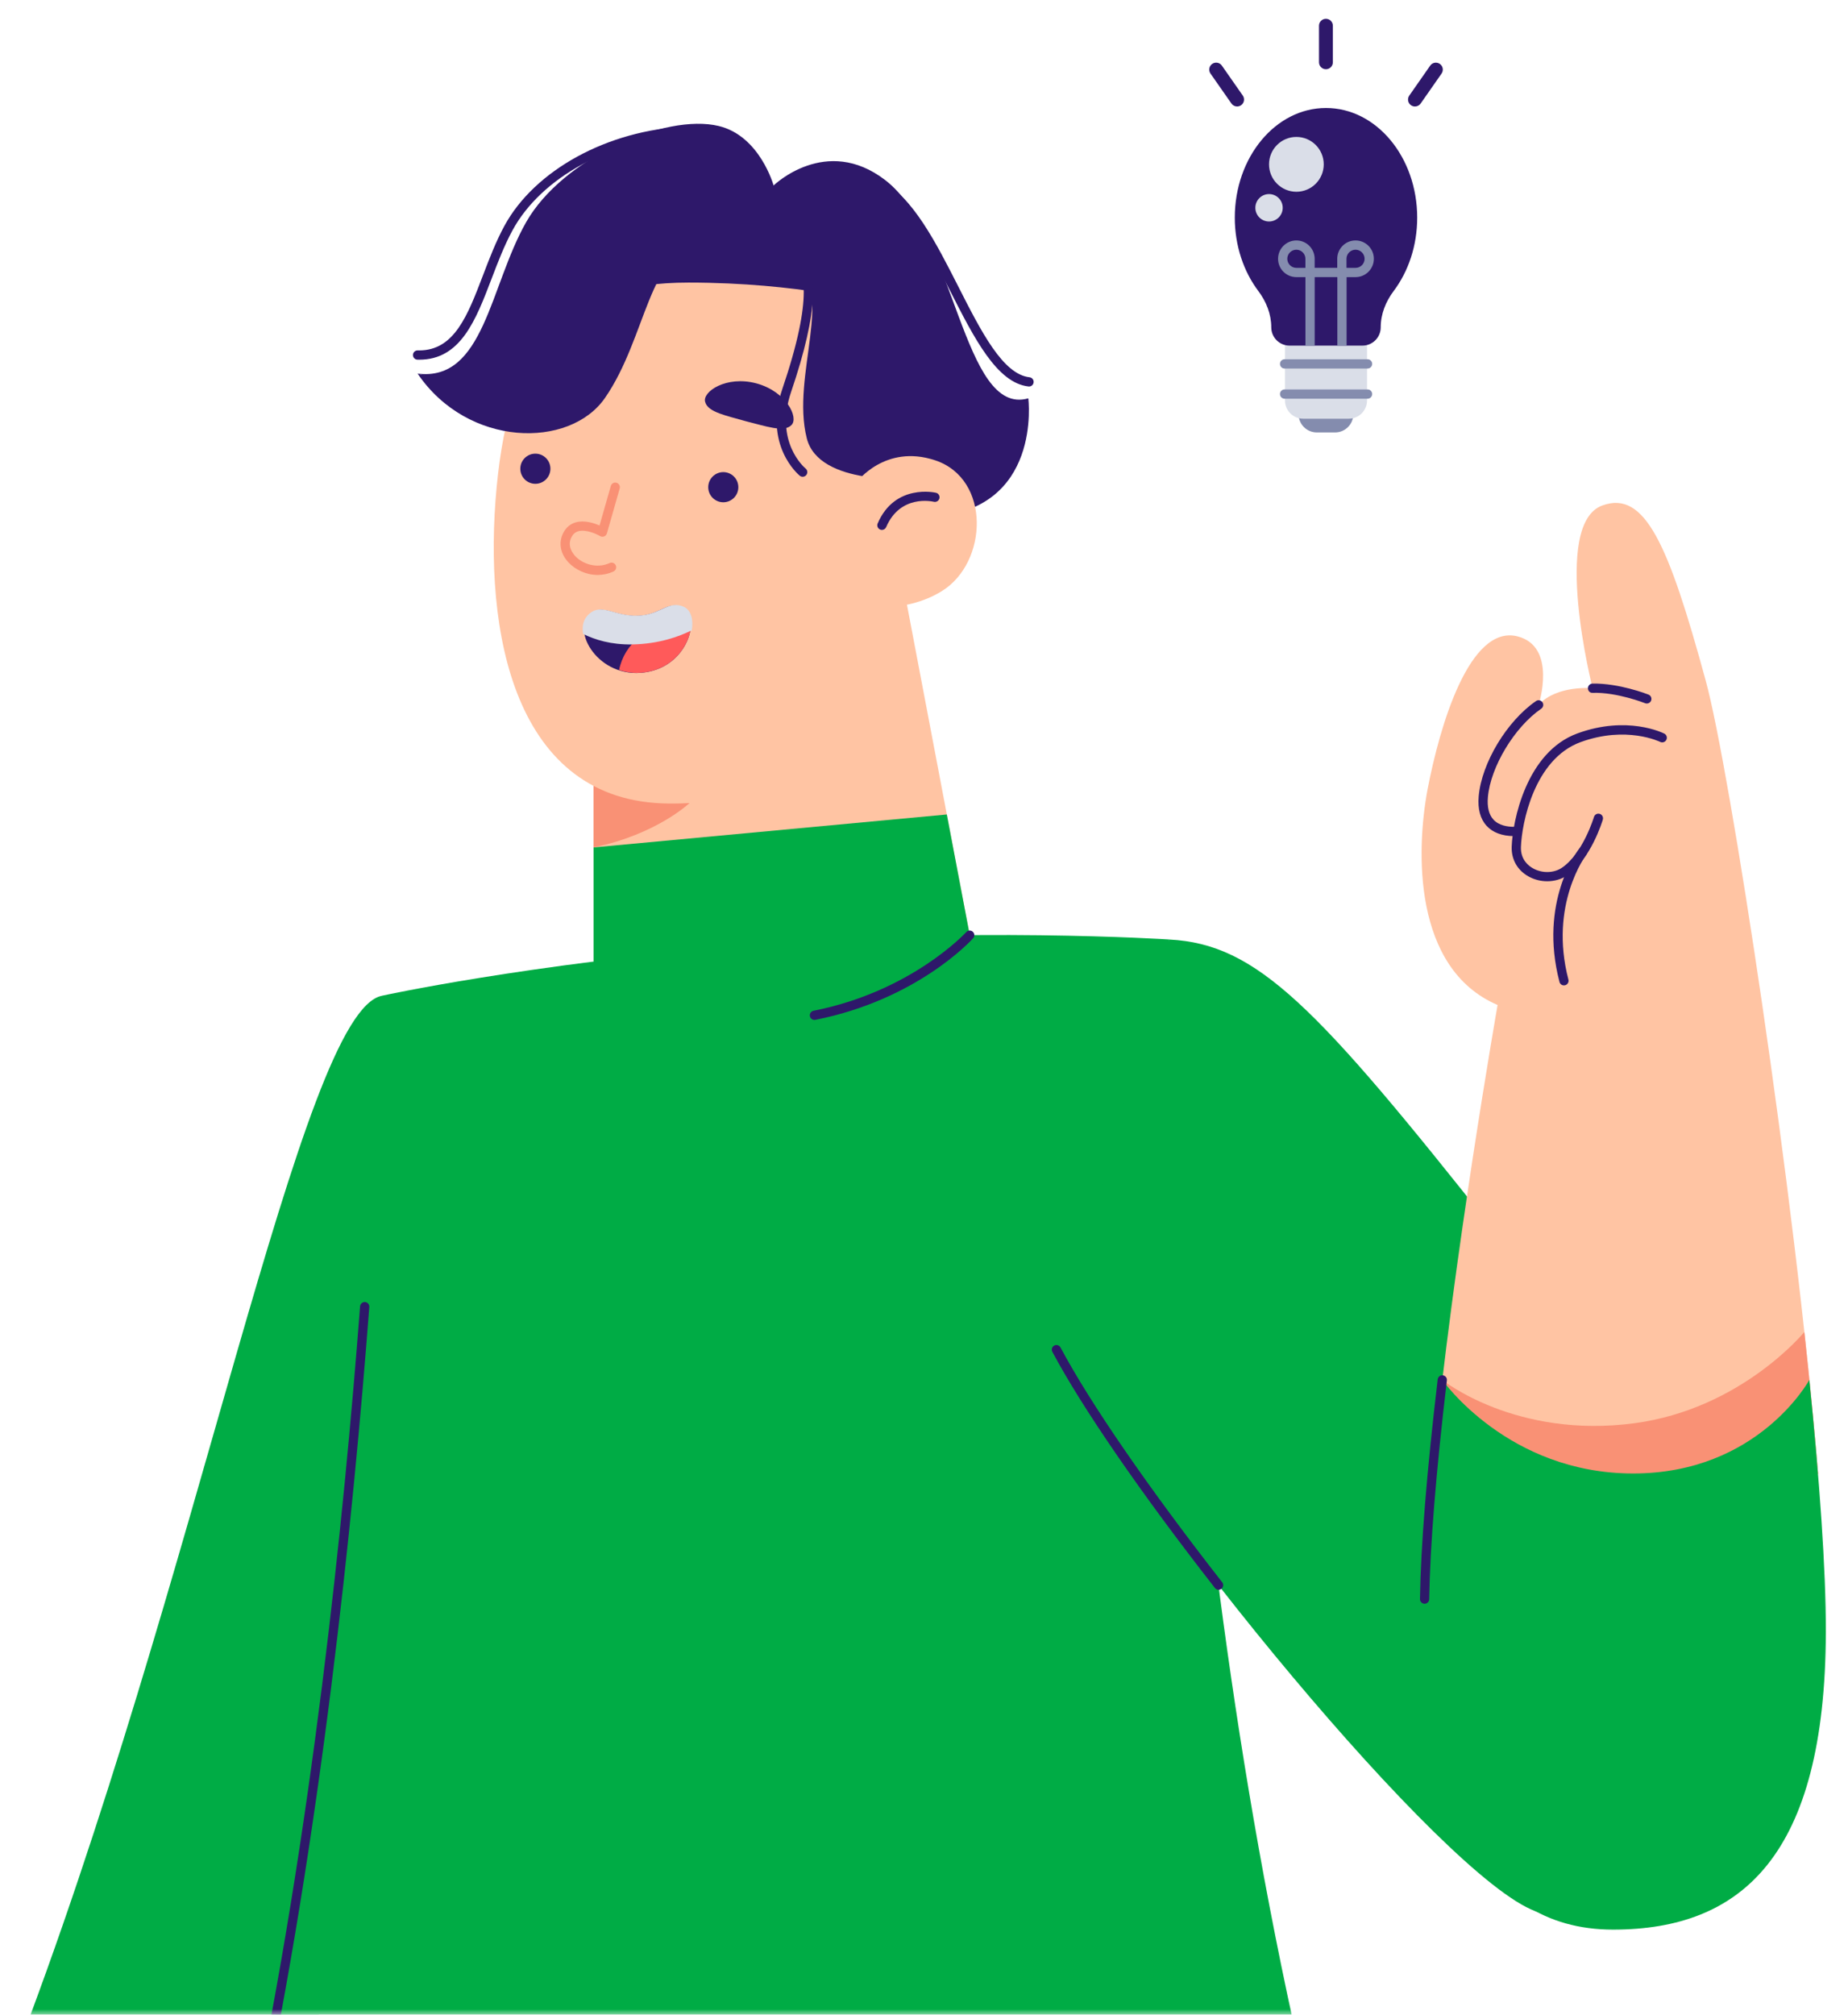 <svg width="167" height="182" viewBox="0 0 167 182" fill="none" xmlns="http://www.w3.org/2000/svg">
<mask id="mask0_6892_29081" style="mask-type:alpha" maskUnits="userSpaceOnUse" x="0" y="0" width="167" height="182">
<rect x="0.303" width="165.841" height="182" fill="#C4C4C4"/>
</mask>
<g mask="url(#mask0_6892_29081)">
<path fill-rule="evenodd" clip-rule="evenodd" d="M87.635 84.479L80.94 49.264L53.641 50.813V86.864C53.641 86.864 57.051 91.821 66.106 92.255C80.012 92.921 87.635 84.479 87.635 84.479Z" fill="#FFC4A3"/>
<path fill-rule="evenodd" clip-rule="evenodd" d="M37.732 33.75C43.742 34.507 44.256 25.838 47.553 20.058C50.849 14.278 60.12 10.219 64.951 11.383C68.676 12.281 69.907 16.756 69.907 16.756C69.907 16.756 74.644 12.146 80.001 16.274C86.394 21.201 87.007 37.679 92.927 35.985C92.927 35.985 94.217 46.14 84.123 46.685L37.732 33.75Z" fill="#2E186A"/>
<path fill-rule="evenodd" clip-rule="evenodd" d="M-54.885 249.745C-50.452 249.48 -50.682 241.488 -50.682 241.488L-42.474 233.083L-39.937 238.648C-39.937 238.648 -42.524 242.825 -42.969 247.747C-43.348 251.924 -38.552 253.361 -36.03 248.82C-33.014 243.387 -30.772 240.101 -27.328 235.56C-24.838 232.274 -24.641 226.775 -24.641 226.775C-24.641 226.775 -5.769 214.985 10.993 201.923C10.004 197.217 7.598 190.76 1.796 185.542C-3.923 180.423 -10.433 179.036 -15.412 178.904C-19.531 183.858 -24.031 189.39 -28.399 194.955C-41.996 212.293 -56.039 233.034 -57.506 238.862C-59.089 245.121 -58.693 249.976 -54.885 249.745Z" fill="#FFC4A3"/>
<path fill-rule="evenodd" clip-rule="evenodd" d="M-15.411 178.904C-10.433 179.036 -3.923 180.423 1.796 185.542C7.598 190.76 10.005 197.217 10.993 201.923C6.928 205.091 2.739 208.183 -1.276 211.051C-1.269 210.951 -0.851 203.724 -5.488 196.413C-10.66 188.26 -21.764 186.652 -21.764 186.652L-21.772 186.651C-19.599 183.971 -17.458 181.365 -15.411 178.904Z" fill="#F99175"/>
<path fill-rule="evenodd" clip-rule="evenodd" d="M1.153 186.249C17.841 143.109 27.166 91.272 34.538 89.952C34.538 89.952 38.292 109.436 36.438 137.164C34.147 171.414 26.445 188.698 26.445 188.698C20.089 194.928 34.742 215.029 26.445 221.118C26.446 221.102 18.234 222.748 10.508 216.866C2.528 210.789 3.279 213.039 3.279 213.039C14.692 198.942 1.153 186.249 1.153 186.249Z" fill="#00AC45"/>
<path fill-rule="evenodd" clip-rule="evenodd" d="M34.532 89.951C34.532 89.951 32.723 158.354 18.934 208.686C18.934 208.686 31.693 216.821 66.305 216.769C102.369 216.715 122.212 203.903 122.212 203.903C106.184 148.258 105.656 84.871 105.656 84.871C105.656 84.871 87.285 83.68 67.542 85.388C47.248 87.142 34.532 89.951 34.532 89.951Z" fill="#00AC45"/>
<path fill-rule="evenodd" clip-rule="evenodd" d="M22.977 192.374C23.17 192.374 23.343 192.239 23.385 192.043C28.981 165.768 31.906 137.314 33.373 118.071C33.39 117.841 33.218 117.639 32.988 117.621C32.784 117.6 32.558 117.776 32.539 118.007C31.074 137.224 28.155 165.637 22.568 191.868C22.52 192.095 22.664 192.317 22.889 192.365C22.919 192.371 22.948 192.374 22.977 192.374Z" fill="#2E186A"/>
<path fill-rule="evenodd" clip-rule="evenodd" d="M105.656 84.873C113.622 85.286 118.945 90.859 135.118 111.293C149.915 129.991 162.21 146.28 162.21 155.052C162.21 163.722 147.165 175.72 138.784 172.666C130.379 169.605 102.977 136.063 95.458 121.924L105.656 84.873Z" fill="#00AC45"/>
<path fill-rule="evenodd" clip-rule="evenodd" d="M61.274 50.381L62.31 72.546C62.31 72.546 59.334 75.384 53.634 76.554V50.814L61.274 50.381Z" fill="#F99175"/>
<path fill-rule="evenodd" clip-rule="evenodd" d="M110.12 143.618C110.211 143.618 110.301 143.588 110.378 143.529C110.559 143.387 110.591 143.124 110.449 142.941C103.823 134.462 98.497 126.729 95.836 121.726C95.727 121.522 95.472 121.446 95.27 121.554C95.067 121.662 94.99 121.916 95.099 122.12C97.781 127.164 103.136 134.941 109.791 143.457C109.874 143.564 109.996 143.618 110.12 143.618Z" fill="#2E186A"/>
<path fill-rule="evenodd" clip-rule="evenodd" d="M78.978 27.386C78.978 27.386 72.253 25.528 62.218 25.528C50.959 25.528 46.117 30.94 44.88 44.013C43.644 57.086 46.455 72.476 60.436 72.59C72.488 72.688 83.476 65.951 78.978 27.386Z" fill="#FFC4A3"/>
<path fill-rule="evenodd" clip-rule="evenodd" d="M82.419 43.224C82.419 43.224 74.007 43.933 72.908 39.599C71.457 33.873 75.552 26.457 71.741 23.052L80.821 25.211L82.419 43.224Z" fill="#2E186A"/>
<path fill-rule="evenodd" clip-rule="evenodd" d="M63.217 22.444C58.661 22.444 58.452 30.49 54.667 35.954C51.474 40.563 42.282 40.44 37.738 33.752C37.738 33.752 43.306 35.506 47.926 29.054C54.564 19.785 63.217 22.444 63.217 22.444Z" fill="#2E186A"/>
<path fill-rule="evenodd" clip-rule="evenodd" d="M53.641 76.554L85.562 73.578L87.635 84.479C87.635 84.479 80.013 92.922 66.106 92.255C57.051 91.821 53.641 86.865 53.641 86.865V76.554Z" fill="#00AC45"/>
<path fill-rule="evenodd" clip-rule="evenodd" d="M73.598 92.139C73.625 92.139 73.652 92.137 73.679 92.131C82.834 90.321 87.734 84.989 87.939 84.762C88.093 84.591 88.08 84.326 87.91 84.172C87.739 84.018 87.475 84.03 87.32 84.201C87.271 84.255 82.386 89.556 73.518 91.31C73.291 91.354 73.144 91.575 73.189 91.802C73.228 92.001 73.403 92.139 73.598 92.139Z" fill="#2E186A"/>
<path fill-rule="evenodd" clip-rule="evenodd" d="M135.334 90.789C135.334 90.789 131.247 114.056 129.516 132.336C133.076 135.506 139.603 139.684 148.816 139.304C155.706 139.007 160.815 136.117 164.293 133.128C162.233 107.847 156.283 69.256 154.14 61.479C150.778 49.16 148.652 44.272 144.811 45.659C140.147 47.327 143.921 62.172 143.921 62.172C143.921 62.172 140.691 61.858 139.043 63.675C139.043 63.675 140.757 58.391 137.114 57.483C132.796 56.426 130.109 65.541 129.005 71.32C127.983 76.754 127.637 87.487 135.334 90.789Z" fill="#FFC4A3"/>
<path fill-rule="evenodd" clip-rule="evenodd" d="M130.339 124.659C130.376 124.689 137.003 129.996 147.691 128.572C157.372 127.282 163.053 120.331 163.056 120.328C163.546 124.811 163.968 129.137 164.293 133.129C160.815 136.118 155.706 139.008 148.817 139.305C139.603 139.685 133.076 135.507 129.516 132.336C129.752 129.847 130.032 127.263 130.339 124.659Z" fill="#F99175"/>
<path fill-rule="evenodd" clip-rule="evenodd" d="M145.768 174.317C133.475 174.317 128.462 162.07 128.736 144.456C128.82 139.063 129.472 131.94 130.334 124.654C130.336 124.657 136.257 133.111 147.587 133.111C158.9 133.111 163.492 124.685 163.507 124.657C164.422 133.674 165.01 141.779 164.997 147.415C164.949 167.655 157.374 174.317 145.768 174.317Z" fill="#00AC45"/>
<path fill-rule="evenodd" clip-rule="evenodd" d="M128.738 144.877C128.965 144.877 129.152 144.694 129.155 144.465C129.23 139.667 129.767 133.019 130.75 124.706C130.778 124.476 130.614 124.269 130.384 124.242C130.16 124.21 129.947 124.378 129.922 124.608C128.934 132.949 128.395 139.626 128.32 144.452C128.316 144.684 128.5 144.873 128.731 144.877H128.738Z" fill="#2E186A"/>
<path fill-rule="evenodd" clip-rule="evenodd" d="M77.412 43.56C77.412 43.56 79.971 40.083 84.497 41.579C89.559 43.254 89.286 50.816 85.115 53.397C81.626 55.555 77.646 54.687 77.646 54.687L77.412 43.56Z" fill="#FFC4A3"/>
<path fill-rule="evenodd" clip-rule="evenodd" d="M136.808 75.53C137.041 75.535 137.244 75.348 137.244 75.11C137.243 74.879 137.056 74.693 136.826 74.693C136.819 74.694 136.815 74.693 136.808 74.693C136.234 74.693 135.453 74.579 134.958 74.04C134.546 73.59 134.378 72.904 134.459 72.001C134.704 69.26 136.865 65.68 139.279 64.021C139.47 63.89 139.517 63.63 139.387 63.439C139.256 63.249 138.996 63.2 138.806 63.331C136.17 65.144 133.895 68.919 133.627 71.926C133.525 73.074 133.766 73.975 134.343 74.606C134.898 75.211 135.75 75.53 136.808 75.53Z" fill="#2E186A"/>
<path fill-rule="evenodd" clip-rule="evenodd" d="M139.819 79.611C140.472 79.611 141.116 79.428 141.641 79.066C143.77 77.6 144.801 74.187 144.844 74.042C144.91 73.821 144.784 73.588 144.563 73.522C144.337 73.457 144.109 73.583 144.043 73.804C144.033 73.837 143.053 77.08 141.168 78.377C140.438 78.88 139.384 78.912 138.549 78.453C138.12 78.217 137.405 77.652 137.444 76.516C137.516 74.402 138.625 68.578 142.835 67.04C146.975 65.53 149.993 67.005 150.024 67.02C150.229 67.122 150.48 67.041 150.584 66.836C150.688 66.63 150.607 66.378 150.402 66.274C150.267 66.204 147.046 64.61 142.549 66.254C137.905 67.95 136.687 74.216 136.609 76.489C136.57 77.645 137.131 78.629 138.148 79.187C138.664 79.47 139.245 79.611 139.819 79.611Z" fill="#2E186A"/>
<path fill-rule="evenodd" clip-rule="evenodd" d="M141.331 89.018C141.366 89.018 141.401 89.014 141.437 89.004C141.66 88.946 141.793 88.717 141.734 88.493C139.96 81.706 143.318 77.256 143.352 77.212C143.494 77.029 143.461 76.766 143.279 76.625C143.097 76.482 142.836 76.516 142.693 76.698C142.543 76.89 139.042 81.501 140.927 88.706C140.976 88.894 141.145 89.018 141.331 89.018Z" fill="#2E186A"/>
<path fill-rule="evenodd" clip-rule="evenodd" d="M148.82 63.556C148.985 63.556 149.142 63.457 149.207 63.293C149.293 63.079 149.189 62.836 148.975 62.75C148.867 62.706 146.308 61.708 143.905 61.753C143.675 61.76 143.493 61.953 143.5 62.184C143.505 62.414 143.678 62.611 143.929 62.59C146.128 62.522 148.639 63.517 148.665 63.526C148.715 63.546 148.768 63.556 148.82 63.556Z" fill="#2E186A"/>
<path fill-rule="evenodd" clip-rule="evenodd" d="M79.697 47.87C79.859 47.87 80.012 47.775 80.08 47.617C81.361 44.638 84.263 45.301 84.388 45.329C84.608 45.384 84.837 45.246 84.892 45.022C84.946 44.797 84.81 44.571 84.586 44.516C84.55 44.507 80.876 43.648 79.314 47.285C79.222 47.498 79.32 47.744 79.531 47.835C79.585 47.859 79.641 47.87 79.697 47.87Z" fill="#2E186A"/>
<path fill-rule="evenodd" clip-rule="evenodd" d="M72.537 43.069C72.657 43.069 72.777 43.017 72.859 42.917C73.006 42.738 72.98 42.475 72.802 42.328C72.686 42.231 69.961 39.906 71.49 35.407C73.966 28.12 74.114 23.961 71.941 22.691C71.743 22.573 71.486 22.641 71.37 22.841C71.253 23.04 71.321 23.297 71.52 23.413C72.724 24.117 73.558 26.723 70.699 35.137C68.978 40.204 72.137 42.864 72.273 42.975C72.351 43.039 72.443 43.069 72.537 43.069Z" fill="#2E186A"/>
<path fill-rule="evenodd" clip-rule="evenodd" d="M37.889 32.494C41.63 32.494 42.989 28.934 44.428 25.169C44.988 23.701 45.568 22.183 46.309 20.816C48.909 16.016 55.235 12.579 62.048 12.262C62.279 12.252 62.457 12.056 62.446 11.825C62.435 11.594 62.229 11.415 62.009 11.427C54.914 11.755 48.31 15.369 45.575 20.417C44.808 21.832 44.218 23.376 43.647 24.87C42.258 28.508 41.054 31.656 37.881 31.656C37.833 31.655 37.776 31.651 37.735 31.655C37.509 31.655 37.324 31.834 37.317 32.061C37.311 32.293 37.493 32.485 37.724 32.492C37.779 32.493 37.835 32.494 37.889 32.494Z" fill="#2E186A"/>
<path fill-rule="evenodd" clip-rule="evenodd" d="M92.992 34.916C93.201 34.916 93.382 34.758 93.406 34.544C93.432 34.314 93.266 34.107 93.037 34.082C90.629 33.813 88.68 29.978 86.616 25.916C84.59 21.93 82.496 17.808 79.589 16.273C79.385 16.166 79.132 16.243 79.025 16.448C78.917 16.653 78.995 16.906 79.199 17.014C81.872 18.424 83.905 22.426 85.871 26.296C88.041 30.564 90.089 34.596 92.944 34.913C92.96 34.915 92.976 34.916 92.992 34.916Z" fill="#2E186A"/>
<path fill-rule="evenodd" clip-rule="evenodd" d="M49.739 42.344C49.739 43.096 49.13 43.706 48.38 43.706C47.628 43.706 47.02 43.096 47.02 42.344C47.02 41.592 47.628 40.982 48.38 40.982C49.13 40.982 49.739 41.592 49.739 42.344Z" fill="#2E186A"/>
<path fill-rule="evenodd" clip-rule="evenodd" d="M66.722 44.012C66.722 44.764 66.113 45.374 65.362 45.374C64.611 45.374 64.002 44.764 64.002 44.012C64.002 43.26 64.611 42.65 65.362 42.65C66.113 42.65 66.722 43.26 66.722 44.012Z" fill="#2E186A"/>
<path fill-rule="evenodd" clip-rule="evenodd" d="M71.517 38.403C70.84 39.097 69.194 38.493 67.432 38.061C65.69 37.553 63.963 37.251 63.724 36.31C63.45 35.398 65.618 33.904 68.349 34.632C71.076 35.369 72.209 37.75 71.517 38.403Z" fill="#2E186A"/>
<path fill-rule="evenodd" clip-rule="evenodd" d="M54.008 51.94C54.475 51.94 54.96 51.846 55.441 51.624C55.651 51.527 55.741 51.279 55.645 51.069C55.549 50.859 55.302 50.767 55.091 50.864C53.943 51.392 52.667 50.956 51.998 50.253C51.755 49.996 51.233 49.316 51.645 48.52C51.789 48.242 51.992 48.069 52.262 47.992C52.942 47.798 53.914 48.242 54.228 48.43C54.34 48.496 54.476 48.507 54.596 48.459C54.716 48.411 54.808 48.31 54.844 48.185L56.002 44.129C56.065 43.907 55.937 43.675 55.716 43.612C55.492 43.545 55.261 43.677 55.199 43.898L54.179 47.472C53.657 47.245 52.798 46.97 52.033 47.187C51.536 47.329 51.156 47.647 50.904 48.135C50.446 49.019 50.629 50.027 51.393 50.83C51.982 51.448 52.947 51.94 54.008 51.94Z" fill="#F99175"/>
<path fill-rule="evenodd" clip-rule="evenodd" d="M58.123 55.597C55.627 55.933 54.437 54.264 53.174 55.653C51.707 57.265 54.359 61.581 58.658 60.673C62.339 59.895 63.304 55.604 61.679 54.859C60.442 54.292 59.695 55.386 58.123 55.597Z" fill="#2E186A"/>
<path fill-rule="evenodd" clip-rule="evenodd" d="M55.946 60.529C56.743 60.791 57.653 60.884 58.663 60.67C60.969 60.183 62.207 58.317 62.413 56.808C61.969 56.656 61.507 56.542 61.015 56.522C58.532 56.419 56.416 58.162 55.946 60.529Z" fill="#FF5A5A"/>
<path fill-rule="evenodd" clip-rule="evenodd" d="M62.516 56.937C62.679 55.965 62.445 55.115 61.797 54.818C60.528 54.236 59.761 55.358 58.148 55.575C55.588 55.919 54.368 54.207 53.071 55.632C52.695 56.046 52.584 56.634 52.696 57.268C53.752 57.79 55.215 58.253 57.155 58.216C59.528 58.17 61.337 57.522 62.516 56.937Z" fill="#DADEE8"/>
<path fill-rule="evenodd" clip-rule="evenodd" d="M118.999 39.066H120.647C121.557 39.066 122.295 38.327 122.295 37.415V35.764H117.35V37.415C117.35 38.327 118.089 39.066 118.999 39.066Z" fill="#848CAE"/>
<path fill-rule="evenodd" clip-rule="evenodd" d="M117.768 37.825H121.889C122.799 37.825 123.537 37.086 123.537 36.173V27.917H116.12V36.173C116.12 37.086 116.858 37.825 117.768 37.825Z" fill="#DADEE8"/>
<path fill-rule="evenodd" clip-rule="evenodd" d="M111.586 19.663C111.586 14.192 115.276 9.756 119.827 9.756C124.379 9.756 128.069 14.192 128.069 19.663C128.069 22.214 127.263 24.534 125.945 26.287C125.226 27.244 124.772 28.373 124.772 29.571C124.772 30.483 124.034 31.222 123.124 31.222H116.531C115.621 31.222 114.882 30.483 114.882 29.571C114.882 28.373 114.429 27.244 113.71 26.287C112.392 24.534 111.586 22.213 111.586 19.663Z" fill="#2E186A"/>
<path fill-rule="evenodd" clip-rule="evenodd" d="M116.085 36.017H123.585C123.816 36.017 124.002 35.829 124.002 35.598C124.002 35.367 123.816 35.18 123.585 35.18H116.085C115.854 35.18 115.668 35.367 115.668 35.598C115.668 35.829 115.854 36.017 116.085 36.017Z" fill="#848CAE"/>
<path fill-rule="evenodd" clip-rule="evenodd" d="M116.085 33.291H123.585C123.816 33.291 124.002 33.104 124.002 32.873C124.002 32.642 123.816 32.454 123.585 32.454H116.085C115.854 32.454 115.668 32.642 115.668 32.873C115.668 33.104 115.854 33.291 116.085 33.291Z" fill="#848CAE"/>
<path fill-rule="evenodd" clip-rule="evenodd" d="M117.97 31.22H118.805V25.033H120.854V31.22H121.69V24.196H117.97V31.22Z" fill="#848CAE"/>
<path fill-rule="evenodd" clip-rule="evenodd" d="M122.498 22.558C122.949 22.558 123.316 22.926 123.316 23.378C123.316 23.83 122.949 24.198 122.498 24.198H121.68V23.378C121.68 22.926 122.047 22.558 122.498 22.558ZM120.844 25.035H122.498C123.409 25.035 124.152 24.292 124.152 23.378C124.152 22.464 123.409 21.721 122.498 21.721C121.586 21.721 120.844 22.464 120.844 23.378V25.035Z" fill="#848CAE"/>
<path fill-rule="evenodd" clip-rule="evenodd" d="M117.968 24.198H117.15C116.698 24.198 116.331 23.83 116.331 23.378C116.331 22.926 116.698 22.558 117.15 22.558C117.601 22.558 117.968 22.926 117.968 23.378V24.198ZM117.15 25.035H118.803V23.378C118.803 22.464 118.062 21.721 117.15 21.721C116.238 21.721 115.496 22.464 115.496 23.378C115.496 24.292 116.238 25.035 117.15 25.035Z" fill="#848CAE"/>
<path fill-rule="evenodd" clip-rule="evenodd" d="M114.679 14.847C114.679 16.215 115.786 17.324 117.151 17.324C118.517 17.324 119.624 16.215 119.624 14.847C119.624 13.479 118.517 12.37 117.151 12.37C115.786 12.37 114.679 13.479 114.679 14.847Z" fill="#DADEE8"/>
<path fill-rule="evenodd" clip-rule="evenodd" d="M113.444 18.771C113.444 19.455 113.997 20.009 114.68 20.009C115.363 20.009 115.916 19.455 115.916 18.771C115.916 18.087 115.363 17.532 114.68 17.532C113.997 17.532 113.444 18.087 113.444 18.771Z" fill="#DADEE8"/>
<path fill-rule="evenodd" clip-rule="evenodd" d="M119.821 6.255C120.167 6.255 120.448 5.974 120.448 5.627V2.324C120.448 1.978 120.167 1.697 119.821 1.697C119.475 1.697 119.195 1.978 119.195 2.324V5.627C119.195 5.974 119.475 6.255 119.821 6.255Z" fill="#2E186A"/>
<path fill-rule="evenodd" clip-rule="evenodd" d="M111.796 9.62C111.92 9.62 112.045 9.583 112.154 9.506C112.438 9.307 112.506 8.916 112.308 8.632L110.417 5.926C110.219 5.642 109.83 5.573 109.544 5.772C109.261 5.971 109.193 6.362 109.391 6.647L111.282 9.352C111.404 9.526 111.598 9.62 111.796 9.62Z" fill="#2E186A"/>
<path fill-rule="evenodd" clip-rule="evenodd" d="M127.867 9.621C128.064 9.621 128.259 9.528 128.381 9.353L130.271 6.647C130.469 6.364 130.401 5.972 130.117 5.774C129.833 5.575 129.442 5.643 129.245 5.928L127.355 8.633C127.156 8.917 127.225 9.309 127.508 9.507C127.618 9.584 127.743 9.621 127.867 9.621Z" fill="#2E186A"/>
</g>
</svg>
